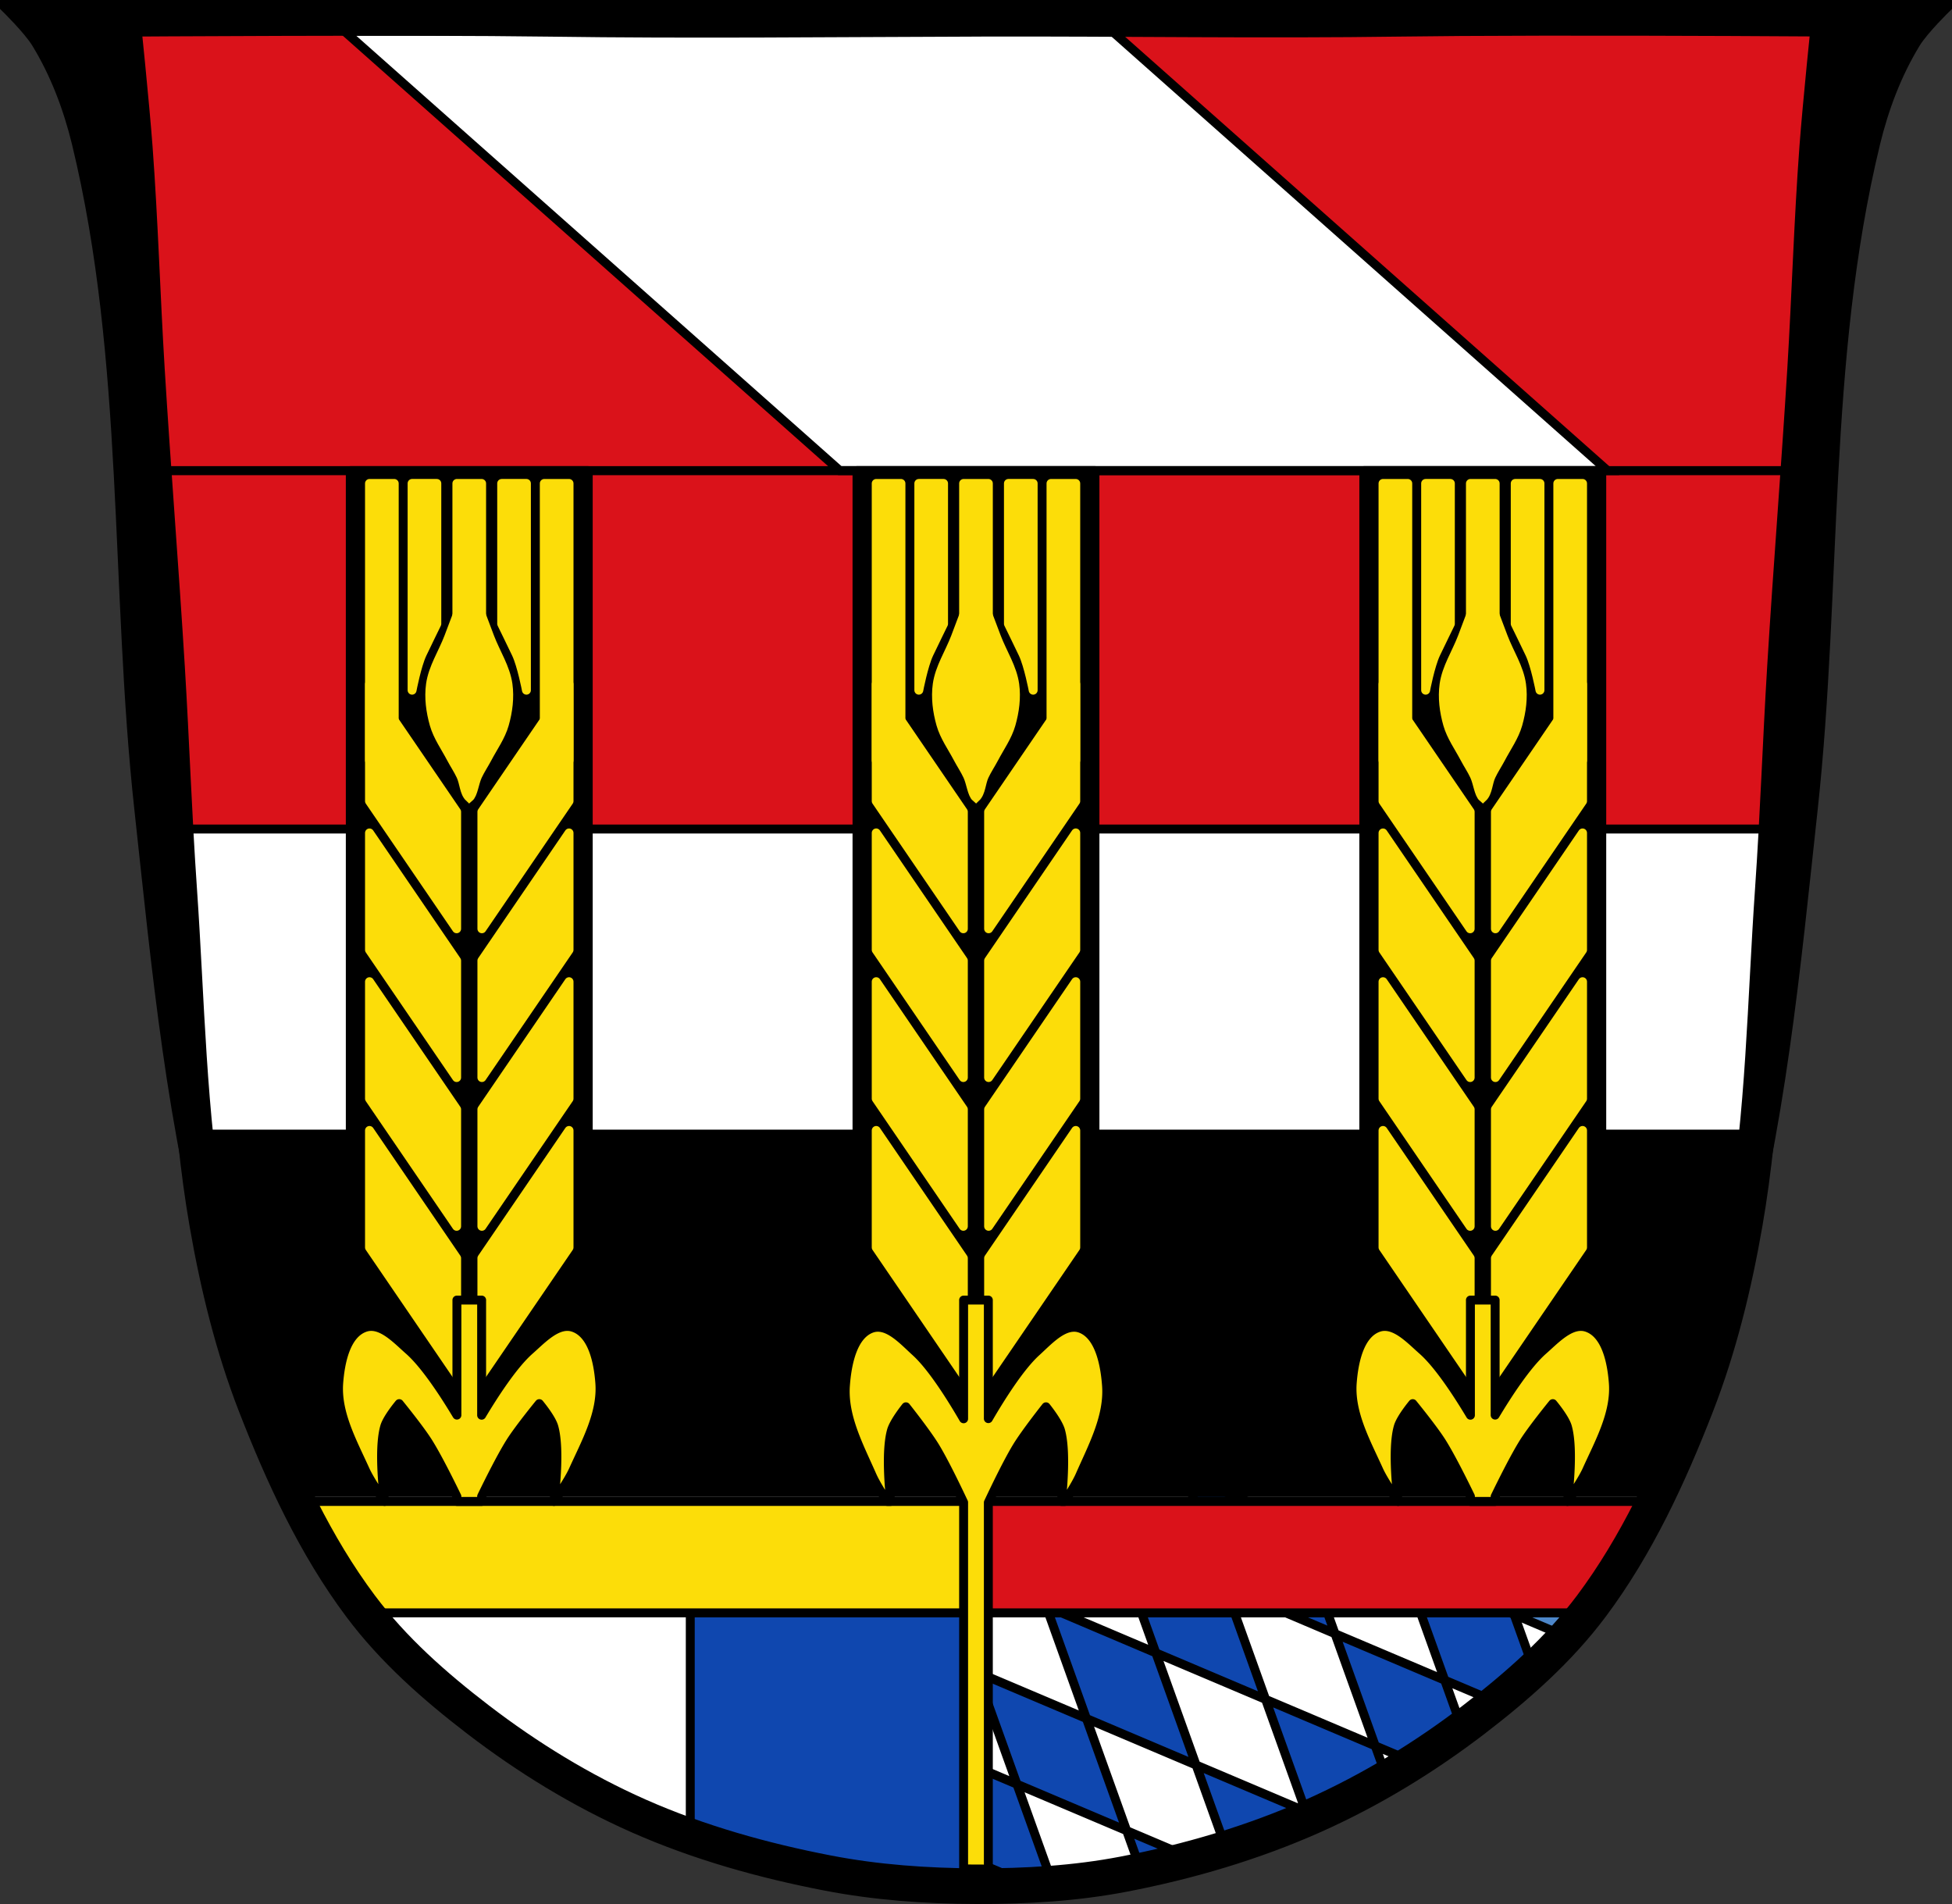 <svg xmlns="http://www.w3.org/2000/svg" viewBox="0 0 1094.73 1067.6"><rect x="0" y="0" width="1094.73" height="1067.6" fill="#333333" stroke="none"/><path style="stroke:#000;stroke-width:7" d="M3.5 3.5s12.906 12.602 17.552 20.19C31.7 41.076 39.031 60.567 43.815 80.28c29.5 121.58 21.455 249.03 35.01 373.28 9.553 87.58 18.12 181.52 42.61 266.28 9.572 33.13 33.991 89.91 33.991 89.91l281.18-274.81 110.75-68.06 110.78 68.06 281.15 274.81s24.42-56.775 33.991-89.91c24.488-84.76 33.09-178.7 42.642-266.28 13.553-124.25 5.508-251.7 35.01-373.28 4.784-19.716 12.08-39.21 22.731-56.59 4.645-7.585 17.584-20.19 17.584-20.19h-622.27z"/><path style="fill:#fff" d="M857.19 10.025c-26.17.053-51.02.198-70.798.478-79.11 1.122-156.7-.214-235.05 0-2.653.007-5.305.036-7.958.043-78.35.214-155.94 1.122-235.05 0-79.11-1.122-239.53 0-239.53 0s4.994 48.18 6.784 72.32c3.067 41.38 4.256 82.87 6.784 124.29 3.405 55.766 7.902 111.49 11.307 167.25 2.529 41.41 3.91 82.9 6.784 124.29 4.346 62.59 5.02 125.75 15.786 187.56 6.02 34.562 14.418 68.979 27.14 101.67 15.355 39.473 33.474 78.71 58.839 112.63 18.288 24.456 41.648 45.04 65.884 63.62 27.747 21.272 57.962 39.816 89.93 53.968 33.818 14.97 69.917 25.08 106.24 32.09 27.334 5.278 55.35 7.255 83.19 7.349 27.662.094 55.55-1.52 82.71-6.741 36.46-7.01 72.54-17.626 106.46-32.746 31.934-14.235 62.23-32.696 89.98-53.968 24.24-18.58 47.595-39.17 65.884-63.62 25.365-33.919 43.484-73.16 58.839-112.63 12.718-32.695 21.12-67.16 27.14-101.72 10.762-61.814 11.44-124.97 15.786-187.56 2.874-41.39 4.256-82.87 6.784-124.29 3.405-55.766 7.902-111.44 11.307-167.21 2.529-41.41 3.717-82.909 6.784-124.29 1.79-24.14 6.784-72.32 6.784-72.32s-90.24-.636-168.73-.478"/><path style="fill:#4d87ca;stroke:#000;stroke-width:5;stroke-linecap:round;stroke-linejoin:round" d="m826.61 842.396 22.563 62.875 29.19 12.375c4.967-5.497 9.725-11.2 14.156-17.12a309.626 309.626 0 0 0 4.75-6.531l-9.156-25.531-61.5-26.06z"/><path style="fill:#0f47af;stroke:#000;stroke-width:5;stroke-linecap:round;stroke-linejoin:round;fill-opacity:1" d="m664.64 827.046 22.563 62.875 61.5 26.09-22.563-62.906-61.5-26.06zm84.06 88.969 22.563 62.875 21.344 9.03a471.049 471.049 0 0 0 27.344-18.75l-9.719-27.09-61.53-26.06zm61.53 26.06 28.844 12.219c7.23-5.87 14.308-11.93 21.12-18.281l-11.03-30.75-61.5-26.06 22.563 62.875zm-38.969 36.813-61.5-26.06 22.563 62.875 4.969 2.094a426.492 426.492 0 0 0 40.469-20.813l-6.5-18.09zm-38.938 36.813-61.53-26.06 16.813 46.875c15.661-4.884 31.07-10.549 46.06-17.09l-1.344-3.719zm-61.53-26.06-22.563-62.875-61.5-26.09 22.563 62.906 61.5 26.06zm-61.5-26.06-61.53-26.06 22.563 62.875 61.53 26.06zm22.563 62.875 8.03 22.406c9.618-2.024 19.21-4.287 28.719-6.844l-36.75-15.562zm-61.53-26.06-61.5-26.06 22.563 62.875 46.531 19.719c4.14-.211 8.275-.488 12.406-.813l-20-55.719zm77.906-73.62 61.53 26.06-22.563-62.906-61.53-26.06z"/><path style="fill:#0f47af;stroke:#000;stroke-width:5;stroke-linecap:round;stroke-linejoin:round;fill-opacity:1" d="M387.12 904.326v120.34c25.09 8.884 51.04 15.525 77.12 20.562 27.29 5.27 55.3 7.275 83.09 7.375v-148.28H387.11z"/><path d="M166.83 841.866c10.163 20.578 21.734 40.4 35.406 58.688a219.884 219.884 0 0 0 2.875 3.781h684.47c.988-1.264 1.977-2.528 2.938-3.813 13.667-18.275 25.21-38.09 35.37-58.656h-761.06z" style="fill:#fcdd09;stroke:#000;stroke-width:5;stroke-linecap:round;stroke-linejoin:round;fill-opacity:1"/><path d="M547.36 841.866v62.47h342.22c.988-1.264 1.977-2.528 2.938-3.813 13.667-18.275 25.21-38.09 35.37-58.656h-380.53z" style="fill:#da121a;stroke:#000;stroke-width:5;stroke-linecap:round;stroke-linejoin:round"/><path style="stroke:#000;stroke-width:5;stroke-linecap:round;stroke-linejoin:round" d="M109.48 635.896c1.707 16.862 3.842 33.672 6.75 50.37 6.02 34.562 14.438 68.961 27.16 101.66 6.41 16.478 13.301 32.911 21 48.938h765.94c7.705-16.04 14.586-32.48 21-48.969 12.718-32.695 21.14-67.16 27.16-101.72 2.903-16.672 5.04-33.451 6.75-50.28H109.49z"/><path d="M86.14 263.866c2.574 36.848 5.281 73.67 7.531 110.53 1.839 30.12 3.078 60.3 4.719 90.44h897.94c1.644-30.17 2.878-60.35 4.719-90.5 2.249-36.84 4.958-73.65 7.531-110.47z" style="fill:#da121a;stroke:#000;stroke-width:5;stroke-linecap:round;stroke-linejoin:round"/><path style="fill:#da121a;fill-opacity:1" d="M886.98 9.987c-9.98-.002-19.969.012-29.781.031-26.17.053-51.04.219-70.813.5-79.11 1.122-156.71-.214-235.06 0-2.653.007-5.285.024-7.938.031-78.35.214-155.96 1.122-235.06 0-79.11-1.122-239.53 0-239.53 0s4.992 48.17 6.781 72.31c3.067 41.38 4.253 82.87 6.781 124.28 1.154 18.905 2.461 37.821 3.781 56.719h922.44c1.322-18.913 2.626-37.824 3.781-56.75 2.529-41.41 3.714-82.903 6.781-124.28 1.79-24.14 6.781-72.31 6.781-72.31s-69.08-.515-138.94-.531"/><path d="M193.18 17.522h430.55l277.81 246.35H470.99z" style="fill:#fff;stroke:#000;stroke-width:5"/><path d="M857.19 10.025c-26.17.053-51.02.198-70.798.478-79.11 1.122-156.7-.214-235.05 0-2.653.007-5.305.036-7.958.043-78.35.214-155.94 1.122-235.05 0-79.11-1.122-239.53 0-239.53 0s4.995 48.18 6.784 72.32c3.067 41.38 4.256 82.87 6.784 124.29 3.405 55.766 7.902 111.49 11.307 167.25 2.529 41.41 3.91 82.9 6.784 124.29 4.346 62.59 5.02 125.75 15.786 187.56 6.02 34.562 14.418 68.979 27.14 101.67 15.355 39.473 33.473 78.71 58.839 112.63 18.288 24.456 41.648 45.04 65.884 63.62 27.747 21.272 57.962 39.816 89.93 53.968 33.818 14.97 69.917 25.08 106.24 32.09 27.334 5.278 55.35 7.255 83.19 7.349 27.662.094 55.55-1.52 82.71-6.741 36.46-7.01 72.54-17.626 106.46-32.746 31.934-14.235 62.23-32.696 89.98-53.968 24.24-18.58 47.595-39.17 65.884-63.62 25.365-33.919 43.484-73.16 58.839-112.63 12.718-32.695 21.12-67.16 27.14-101.72 10.762-61.814 11.44-124.97 15.786-187.56 2.874-41.39 4.256-82.87 6.784-124.29 3.405-55.766 7.902-111.44 11.307-167.21 2.529-41.41 3.717-82.909 6.784-124.29 1.79-24.14 6.784-72.32 6.784-72.32s-90.24-.636-168.73-.478z" style="fill:none;stroke:#000;stroke-width:20"/><path style="stroke:#000;stroke-width:5;stroke-linecap:round;stroke-linejoin:round" d="M480.63 263.866h133.45v436.84H480.63z"/><path style="fill:#fcdd09;stroke:#fcdd09;stroke-width:5;stroke-linejoin:round" d="M491.4 550.426v65.59l48.875 71.58v-65.59zm111.91 0-48.875 71.58v65.59l48.875-71.58zM491.4 633.846v65.59l48.875 71.58v-65.56zm111.91 0-48.875 71.61v65.56l48.875-71.58z"/><path d="M540.42 728.956v66.56c-6.553-11.291-17.602-29.07-26.906-37.5-6.06-5.483-13.523-13.809-21.16-13.813-1.09 0-2.188.158-3.281.531-10.955 3.736-14.08 20.328-14.938 32.19-1.273 17.511 7.927 34.37 14.938 50.37 1.878 4.287 5.873 10.604 8.469 14.563h1.969c-.884-8.17-2.651-28.748.438-39.75 1.414-5.03 8.125-13.313 8.125-13.313s11.501 14.472 16.313 22.375c4.922 8.08 11.674 21.975 16.03 31.22v205.53l13.875.062v-205.53c4.356-9.244 11.127-23.18 16.06-31.28 4.811-7.903 16.281-22.375 16.281-22.375s6.743 8.278 8.156 13.313c3.089 11 1.321 31.577.438 39.75h1.938c2.586-3.962 6.591-10.275 8.469-14.563 7.01-16 16.21-32.864 14.938-50.37-.862-11.86-3.983-28.452-14.938-32.19a10.054 10.054 0 0 0-3.281-.531c-7.633.004-15.1 8.329-21.16 13.813-9.287 8.41-20.348 26.11-26.906 37.41v-66.47h-13.875z" style="fill:#fcdd09;stroke:#000;stroke-width:5;stroke-linecap:round;stroke-linejoin:round"/><path style="fill:#fcdd09;stroke:#fcdd09;stroke-width:5;stroke-linejoin:round" d="M491.4 467.016v65.59l48.875 71.58v-65.56zm111.91 0-48.875 71.61v65.56l48.875-71.58zM491.4 383.606v65.59l48.875 71.58v-65.59zm111.91 0-48.875 71.58v65.59l48.875-71.58z"/><g style="fill:#fcdd09;stroke:#fcdd09;stroke-width:5;stroke-linecap:round;stroke-linejoin:round"><path d="M491.4 271.066h13.877v155.31H491.4zM589.43 271.066h13.877v155.31H589.43zM515.3 271.056v115.94s2.624-13.827 5.719-20.406c1.765-3.752 8.156-16.813 8.156-16.813v-78.72zM565.55 271.056v78.72s6.391 13.06 8.156 16.813c3.095 6.58 5.719 20.406 5.719 20.406v-115.94zM540.42 271.066h13.877v84.71H540.42z"/></g><path style="fill:#fcdd09;stroke:#fcdd09;stroke-width:5;stroke-linecap:round" d="M547.34 326.726s-7.654 20.391-11.531 30.563c-3.368 8.836-8.882 17.11-10.188 26.469-1.035 7.428-.025 15.194 2.031 22.406 1.942 6.814 6.226 12.733 9.531 19 1.755 3.328 3.877 6.466 5.469 9.875 1.838 3.935 2.421 10.236 4.688 12.156 2.935-2.746 2.875-8.22 4.719-12.156 1.596-3.408 3.716-6.546 5.469-9.875 3.299-6.265 7.559-12.19 9.5-19 2.056-7.213 3.093-14.977 2.063-22.406-1.299-9.364-6.819-17.633-10.188-26.469-3.877-10.172-11.563-30.563-11.563-30.563z"/><path style="fill:none;stroke:#000;stroke-width:5;stroke-linecap:round" d="M79.87 263.866h943.72"/><path style="stroke:#000;stroke-width:5;stroke-linecap:round;stroke-linejoin:round" d="M761.63 263.876h133.45v436.84H761.63z" transform="translate(3.229)"/><path style="fill:#fcdd09;stroke:#fcdd09;stroke-width:5;stroke-linejoin:round" d="M772.4 550.436v65.59l48.875 71.58v-65.59zm111.91 0-48.875 71.58v65.59l48.875-71.58zM772.4 633.846v65.59l48.875 71.58v-65.56zm111.91 0-48.875 71.61v65.56l48.875-71.58z" transform="translate(3.229)"/><path style="fill:#fcdd09;stroke:#000;stroke-width:5;stroke-linecap:round;stroke-linejoin:round" d="M821.42 728.956v64.56c-6.553-10.955-17.602-28.2-26.906-36.37-6.05-5.32-13.523-13.403-21.16-13.406-1.091 0-2.188.17-3.281.531-10.955 3.625-14.08 19.712-14.938 31.22-1.273 16.989 7.927 33.35 14.938 48.875 2.781 6.159 10.413 17.02 10.75 17.5h.094c-.118-.878-3.807-28.673.031-41.938 1.413-4.885 8.125-12.906 8.125-12.906s11.501 14.05 16.313 21.719c4.922 7.844 11.674 21.312 16.03 30.28v2.844h13.875v-2.781c4.356-8.969 11.127-22.48 16.06-30.344 4.812-7.667 16.281-21.719 16.281-21.719s6.743 8.02 8.156 12.906c3.838 13.265.149 41.06.031 41.938h.063c.309-.439 7.964-11.33 10.75-17.5 7.01-15.528 16.21-31.886 14.938-48.875-.862-11.507-3.983-27.594-14.938-31.22a10.355 10.355 0 0 0-3.281-.531c-7.633.004-15.1 8.09-21.16 13.406-9.287 8.16-20.348 25.354-26.906 36.31v-64.5H821.41z" transform="translate(3.229)"/><path style="fill:#fcdd09;stroke:#fcdd09;stroke-width:5;stroke-linejoin:round" d="M772.4 467.026v65.59l48.875 71.58v-65.56zm111.91 0-48.875 71.61v65.56l48.875-71.58zM772.4 383.606v65.59l48.875 71.58v-65.59zm111.91 0-48.875 71.58v65.59l48.875-71.58z" transform="translate(3.229)"/><path style="fill:#fcdd09;stroke:#fcdd09;stroke-width:5;stroke-linecap:round;stroke-linejoin:round" d="M772.4 271.066h13.88v155.31H772.4zM870.43 271.066h13.88v155.31h-13.88zM796.3 271.056v115.94s2.624-13.827 5.719-20.406c1.765-3.752 8.156-16.813 8.156-16.813v-78.72zM846.55 271.056v78.72s6.391 13.06 8.156 16.813c3.095 6.58 5.719 20.406 5.719 20.406v-115.94zM821.42 271.066h13.88v84.71h-13.88z" transform="translate(3.229)"/><path style="fill:#fcdd09;stroke:#fcdd09;stroke-width:5;stroke-linecap:round" d="M828.35 326.736s-7.654 20.391-11.531 30.563c-3.368 8.836-8.882 17.11-10.188 26.469-1.035 7.428-.025 15.194 2.031 22.406 1.942 6.814 6.226 12.733 9.531 19 1.755 3.328 3.877 6.466 5.469 9.875 1.838 3.935 2.421 10.236 4.688 12.156 2.935-2.746 2.875-8.22 4.719-12.156 1.596-3.408 3.716-6.546 5.469-9.875 3.299-6.265 7.559-12.19 9.5-19 2.056-7.213 3.093-14.977 2.063-22.406-1.299-9.364-6.819-17.633-10.188-26.469-3.877-10.172-11.563-30.563-11.563-30.563z" transform="translate(3.229)"/><g><path style="stroke:#000;stroke-width:5;stroke-linecap:round;stroke-linejoin:round" d="M761.63 263.876h133.45v436.84H761.63z" transform="matrix(-1 0 0 1 1091.53 0)"/><path style="fill:#fcdd09;stroke:#fcdd09;stroke-width:5;stroke-linejoin:round" d="M772.4 550.436v65.59l48.875 71.58v-65.59zm111.91 0-48.875 71.58v65.59l48.875-71.58zM772.4 633.846v65.59l48.875 71.58v-65.56zm111.91 0-48.875 71.61v65.56l48.875-71.58z" transform="matrix(-1 0 0 1 1091.53 0)"/><path style="fill:#fcdd09;stroke:#000;stroke-width:5;stroke-linecap:round;stroke-linejoin:round" d="M821.42 728.956v64.56c-6.553-10.955-17.602-28.2-26.906-36.37-6.05-5.32-13.523-13.403-21.16-13.406-1.091 0-2.188.17-3.281.531-10.955 3.625-14.08 19.712-14.938 31.22-1.273 16.989 7.927 33.35 14.938 48.875 2.781 6.159 10.413 17.02 10.75 17.5h.094c-.118-.878-3.807-28.673.031-41.938 1.413-4.885 8.125-12.906 8.125-12.906s11.501 14.05 16.313 21.719c4.922 7.844 11.674 21.312 16.03 30.28v2.844h13.875v-2.781c4.356-8.969 11.127-22.48 16.06-30.344 4.812-7.667 16.281-21.719 16.281-21.719s6.743 8.02 8.156 12.906c3.838 13.265.149 41.06.031 41.938h.063c.309-.439 7.964-11.33 10.75-17.5 7.01-15.528 16.21-31.886 14.938-48.875-.862-11.507-3.983-27.594-14.938-31.22a10.355 10.355 0 0 0-3.281-.531c-7.633.004-15.1 8.09-21.16 13.406-9.287 8.16-20.348 25.354-26.906 36.31v-64.5H821.41z" transform="matrix(-1 0 0 1 1091.53 0)"/><path style="fill:#fcdd09;stroke:#fcdd09;stroke-width:5;stroke-linejoin:round" d="M772.4 467.026v65.59l48.875 71.58v-65.56zm111.91 0-48.875 71.61v65.56l48.875-71.58zM772.4 383.606v65.59l48.875 71.58v-65.59zm111.91 0-48.875 71.58v65.59l48.875-71.58z" transform="matrix(-1 0 0 1 1091.53 0)"/><path style="fill:#fcdd09;stroke:#fcdd09;stroke-width:5;stroke-linecap:round;stroke-linejoin:round" d="M772.4 271.066h13.88v155.31H772.4zM870.43 271.066h13.88v155.31h-13.88zM796.3 271.056v115.94s2.624-13.827 5.719-20.406c1.765-3.752 8.156-16.813 8.156-16.813v-78.72zM846.55 271.056v78.72s6.391 13.06 8.156 16.813c3.095 6.58 5.719 20.406 5.719 20.406v-115.94zM821.42 271.066h13.88v84.71h-13.88z" transform="matrix(-1 0 0 1 1091.53 0)"/><path style="fill:#fcdd09;stroke:#fcdd09;stroke-width:5;stroke-linecap:round" d="M828.35 326.736s-7.654 20.391-11.531 30.563c-3.368 8.836-8.882 17.11-10.188 26.469-1.035 7.428-.025 15.194 2.031 22.406 1.942 6.814 6.226 12.733 9.531 19 1.755 3.328 3.877 6.466 5.469 9.875 1.838 3.935 2.421 10.236 4.688 12.156 2.935-2.746 2.875-8.22 4.719-12.156 1.596-3.408 3.716-6.546 5.469-9.875 3.299-6.265 7.559-12.19 9.5-19 2.056-7.213 3.093-14.977 2.063-22.406-1.299-9.364-6.819-17.633-10.188-26.469-3.877-10.172-11.563-30.563-11.563-30.563z" transform="matrix(-1 0 0 1 1091.53 0)"/></g></svg>
